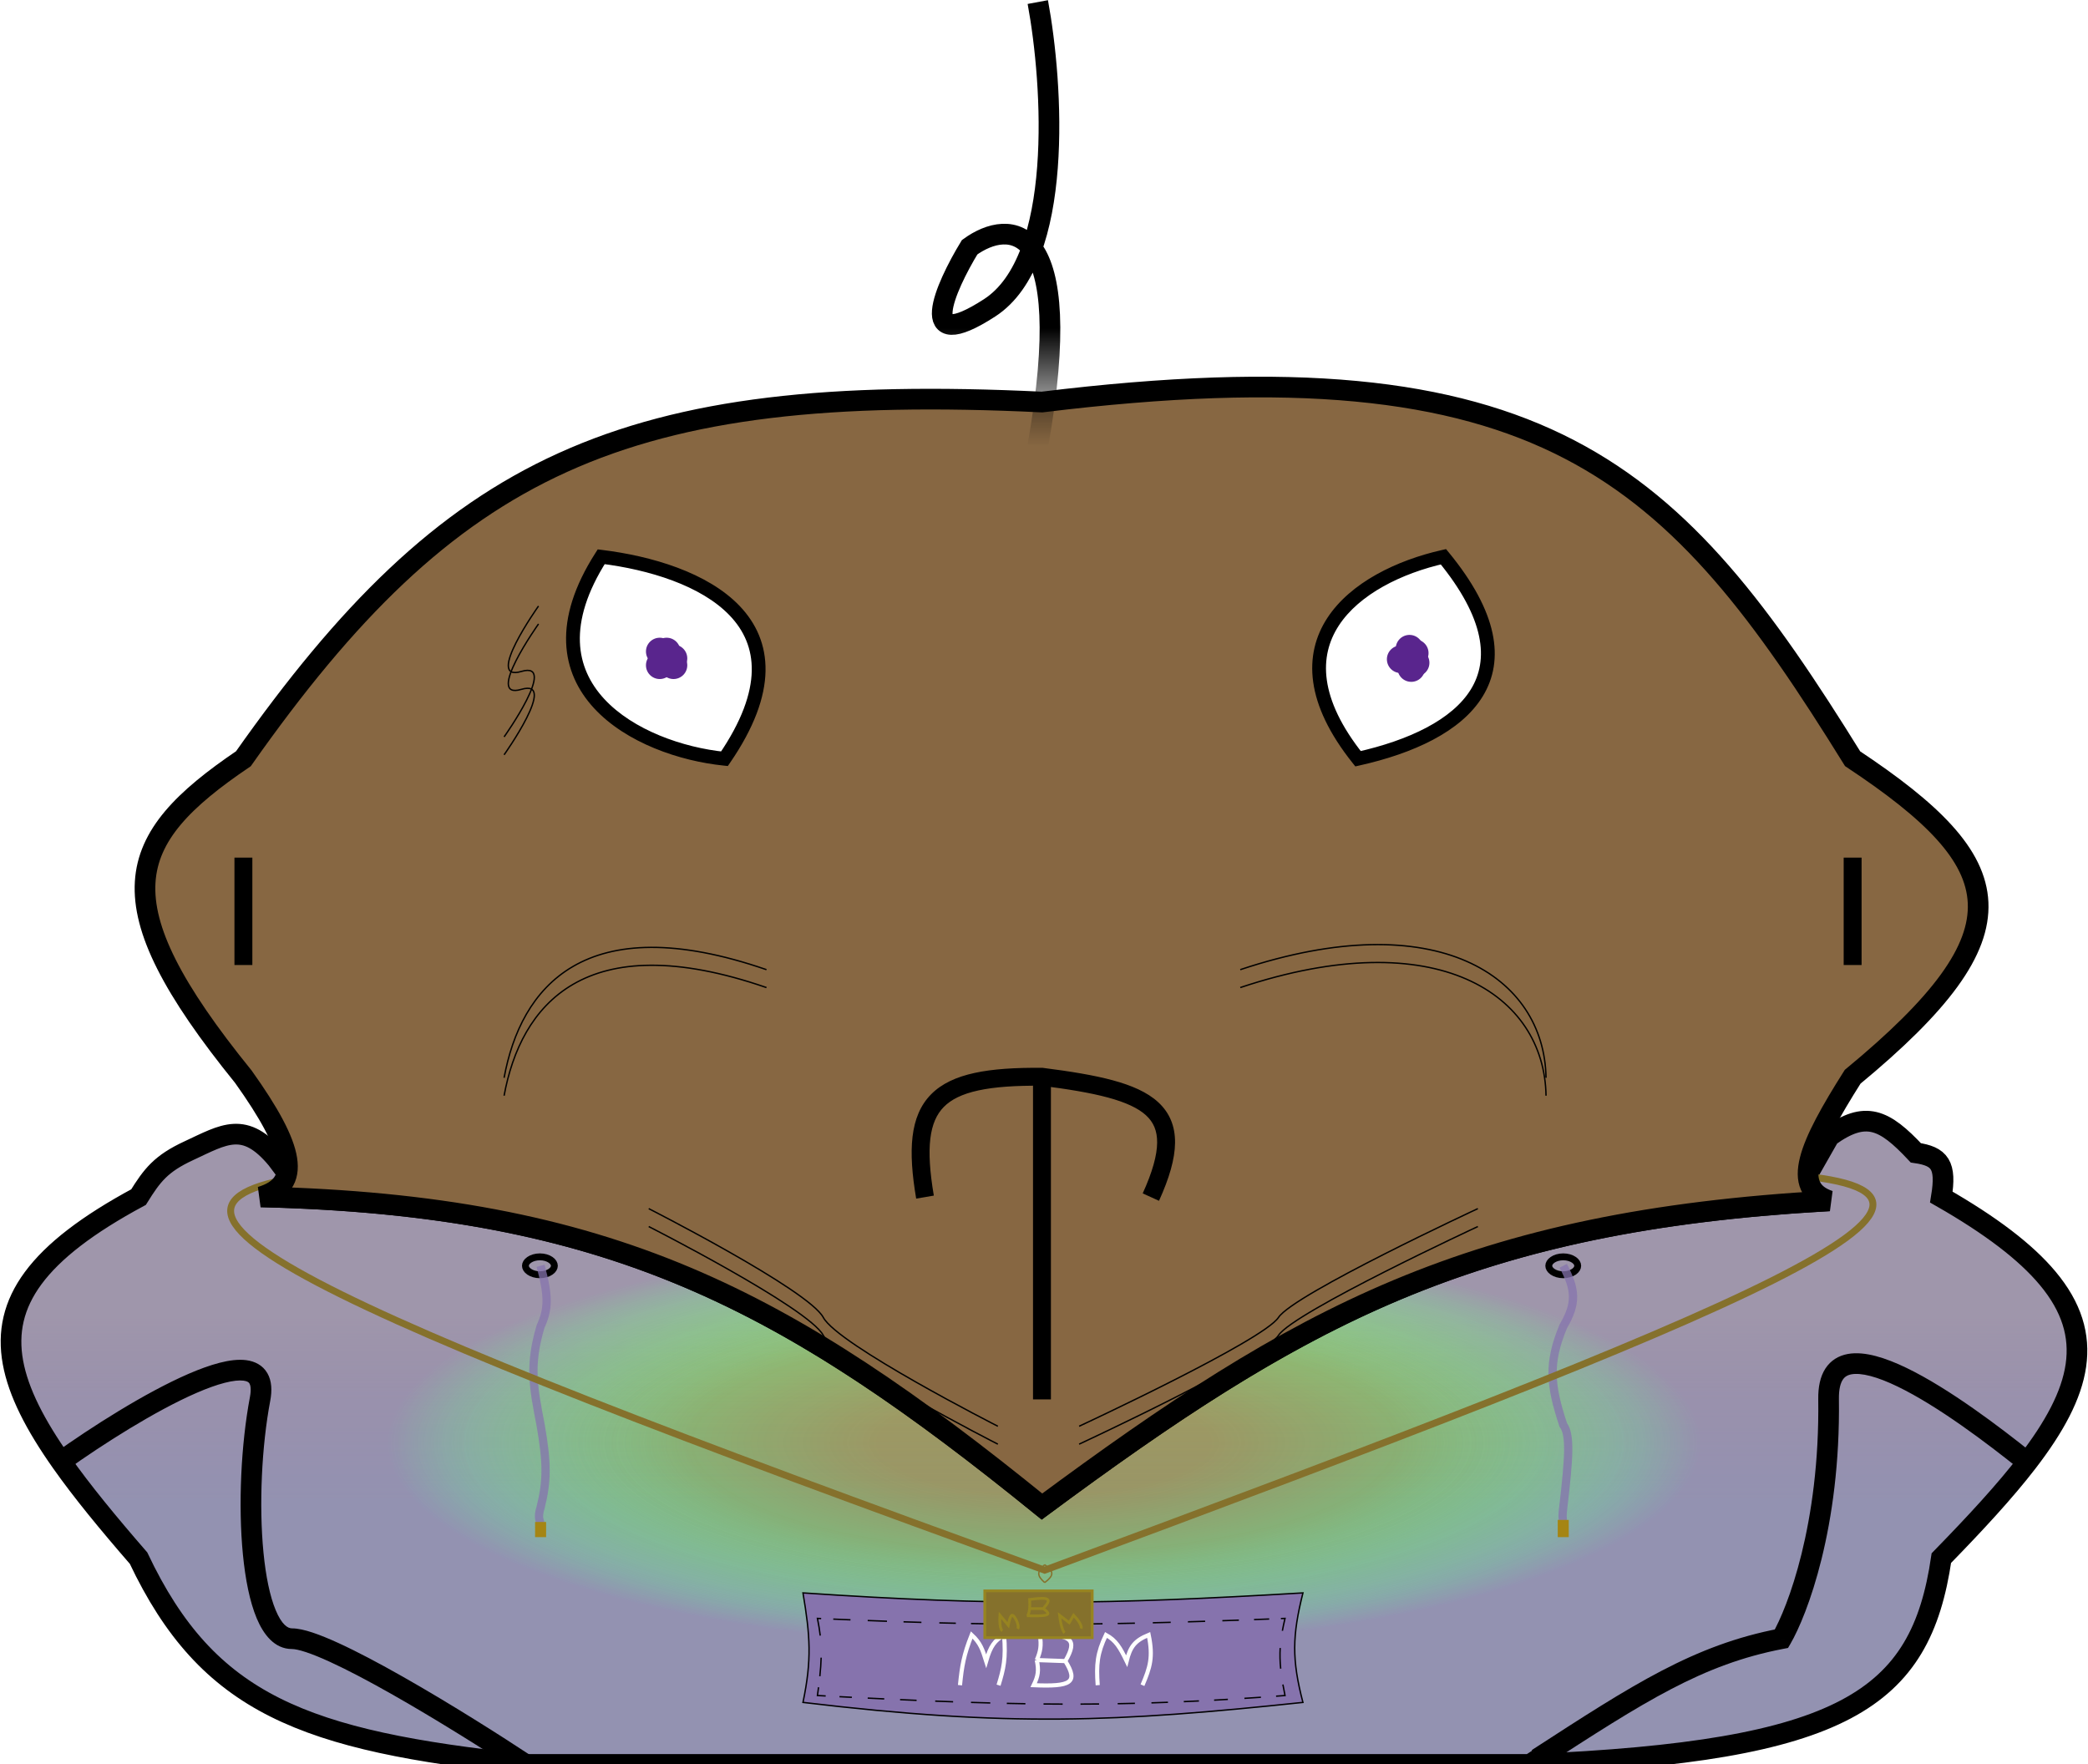 <svg width="1516" height="1281" viewBox="0 0 1516 1281" fill="none" xmlns="http://www.w3.org/2000/svg">
<path d="M1110.84 1281C1339.43 1271.28 1394.45 1233.96 1409.53 1131.23C1434.51 1105.62 1455.73 1082.66 1472.01 1061.5C1511.27 1010.47 1521.74 969.93 1486.67 928C1470.8 909.03 1445.6 889.77 1409.53 869.13C1413.38 845.66 1408.41 839.53 1391 837C1368 812.44 1354.53 806.1 1328.2 825L1300.5 873.63C1058.69 891.38 937.27 959.96 756.523 1093.79C578.224 949.21 453.913 881.28 222.5 870.15L201 841.5C177.575 813.34 162.735 823.55 137 835.5C116.77 844.89 110.449 853.28 100.587 869.13C63.552 889.07 38.622 908.24 24.049 928C-4.51 966.73 6.707 1007.76 44.551 1061.5C59.397 1082.58 78.34 1105.61 100.587 1131.23C150.955 1237.57 220.588 1263.86 381.702 1281H1110.84Z" fill="#4BFFA9"/>
<path d="M1110.84 1281C1339.43 1271.28 1394.45 1233.96 1409.53 1131.23C1434.51 1105.62 1455.73 1082.66 1472.01 1061.5C1511.27 1010.47 1521.74 969.93 1486.67 928C1470.8 909.03 1445.6 889.77 1409.53 869.13C1413.38 845.66 1408.41 839.53 1391 837C1368 812.44 1354.53 806.1 1328.2 825L1300.5 873.63C1058.69 891.38 937.27 959.96 756.523 1093.79C578.224 949.21 453.913 881.28 222.5 870.15L201 841.5C177.575 813.34 162.735 823.55 137 835.5C116.77 844.89 110.449 853.28 100.587 869.13C63.552 889.07 38.622 908.24 24.049 928C-4.51 966.73 6.707 1007.76 44.551 1061.5C59.397 1082.58 78.34 1105.61 100.587 1131.23C150.955 1237.57 220.588 1263.86 381.702 1281H1110.84Z" fill="url(#paint0_radial_303_3)" fill-opacity="0.45"/>
<path d="M1110.84 1281C1339.43 1271.28 1394.45 1233.96 1409.53 1131.23C1434.51 1105.62 1455.73 1082.66 1472.01 1061.5C1511.27 1010.47 1521.74 969.93 1486.67 928C1470.8 909.03 1445.6 889.77 1409.53 869.13C1413.38 845.66 1408.41 839.53 1391 837C1368 812.44 1354.53 806.1 1328.2 825L1300.5 873.63C1058.69 891.38 937.27 959.96 756.523 1093.79C578.224 949.21 453.913 881.28 222.5 870.15L201 841.5C177.575 813.34 162.735 823.55 137 835.5C116.77 844.89 110.449 853.28 100.587 869.13C63.552 889.07 38.622 908.24 24.049 928C-4.51 966.73 6.707 1007.76 44.551 1061.5C59.397 1082.58 78.34 1105.61 100.587 1131.23C150.955 1237.57 220.588 1263.86 381.702 1281H1110.84Z" fill="url(#paint1_linear_303_3)" fill-opacity="0.2"/>
<path d="M1110.84 1281C1339.43 1271.28 1394.45 1233.96 1409.53 1131.23C1434.51 1105.62 1455.73 1082.66 1472.01 1061.5C1511.27 1010.47 1521.74 969.93 1486.67 928C1470.8 909.03 1445.6 889.77 1409.53 869.13C1413.38 845.66 1408.41 839.53 1391 837C1368 812.44 1354.53 806.1 1328.2 825L1300.5 873.63C1058.69 891.38 937.27 959.96 756.523 1093.79C578.224 949.21 453.913 881.28 222.5 870.15L201 841.5C177.575 813.34 162.735 823.55 137 835.5C116.77 844.89 110.449 853.28 100.587 869.13C63.552 889.07 38.622 908.24 24.049 928C-4.51 966.73 6.707 1007.76 44.551 1061.5C59.397 1082.58 78.34 1105.61 100.587 1131.23C150.955 1237.57 220.588 1263.86 381.702 1281H1110.84Z" fill="url(#paint2_radial_303_3)" fill-opacity="0.35"/>
<path d="M1110.84 1281C1339.43 1271.28 1394.45 1233.96 1409.53 1131.23C1434.51 1105.62 1455.73 1082.66 1472.01 1061.5C1511.27 1010.47 1521.74 969.93 1486.67 928C1470.8 909.03 1445.6 889.77 1409.53 869.13C1413.38 845.66 1408.41 839.53 1391 837C1368 812.44 1354.53 806.1 1328.2 825L1300.5 873.63M1110.84 1281H381.702C220.588 1263.86 150.955 1237.57 100.587 1131.23C78.34 1105.61 59.397 1082.58 44.551 1061.5C6.707 1007.76 -4.51 966.73 24.049 928C38.622 908.24 63.552 889.07 100.587 869.13C110.449 853.28 116.77 844.89 137 835.5C162.735 823.55 177.575 813.34 201 841.5L222.5 870.15M1110.84 1281L1114.17 1278.84M1110.84 1281C1111.96 1280.28 1113.07 1279.56 1114.17 1278.84M1328.2 871.85C1318.79 872.38 1309.56 872.97 1300.5 873.63M189.37 868.96C200.657 869.23 211.695 869.63 222.5 870.15M222.5 870.15C453.913 881.28 578.224 949.21 756.523 1093.79C937.27 959.96 1058.69 891.38 1300.5 873.63M1114.17 1278.84L1116.76 1277.17C1115.9 1277.73 1115.04 1278.28 1114.17 1278.84Z" stroke="black" stroke-width="15"/>
<path d="M583 1156.5C588.221 1187.55 589.523 1204.95 583 1236C732.884 1253.94 810.73 1250.32 946 1236C937.86 1204.95 938.23 1187.55 946 1156.5C804.24 1164.88 724.76 1166.09 583 1156.5Z" fill="#8673AD"/>
<path d="M583 1156.5L583.034 1156L582.402 1155.96L582.507 1156.58L583 1156.5ZM583 1236L582.511 1235.9L582.398 1236.43L582.941 1236.5L583 1236ZM946 1236L946.05 1236.5L946.63 1236.44L946.48 1235.87L946 1236ZM946 1156.5L946.49 1156.62L946.65 1155.96L945.97 1156L946 1156.5ZM593.5 1175L593.523 1174.5L592.881 1174.47L593.01 1175.1L593.5 1175ZM933 1175L933.49 1175.12L933.64 1174.47L932.98 1174.5L933 1175ZM933 1231L933.04 1231.5L933.61 1231.46L933.49 1230.9L933 1231ZM593.5 1231L593.005 1230.93L592.93 1231.47L593.474 1231.5L593.5 1231ZM582.507 1156.58C587.722 1187.59 589.017 1204.93 582.511 1235.9L583.489 1236.1C590.03 1204.98 588.72 1187.5 583.493 1156.42L582.507 1156.58ZM582.941 1236.5C732.871 1254.44 810.75 1250.82 946.05 1236.5L945.95 1235.5C810.7 1249.82 732.897 1253.43 583.059 1235.5L582.941 1236.5ZM946.48 1235.87C942.42 1220.37 940.49 1208.31 940.53 1196.25C940.58 1184.2 942.6 1172.13 946.49 1156.62L945.51 1156.38C941.62 1171.92 939.58 1184.08 939.53 1196.25C939.49 1208.42 941.44 1220.58 945.52 1236.13L946.48 1235.87ZM945.97 1156C804.23 1164.38 724.768 1165.59 583.034 1156L582.966 1157C724.752 1166.59 804.25 1165.38 946.03 1157L945.97 1156ZM596.031 1187.44C595.579 1183.46 594.906 1179.36 593.99 1174.9L593.01 1175.1C593.922 1179.53 594.59 1183.61 595.038 1187.56L596.031 1187.44ZM595.748 1217.05C596.259 1212.18 596.586 1207.75 596.701 1203.51L595.701 1203.49C595.587 1207.7 595.263 1212.1 594.754 1216.95L595.748 1217.05ZM593.995 1231.07C594.285 1228.99 594.555 1226.99 594.803 1225.06L593.811 1224.94C593.564 1226.86 593.295 1228.85 593.005 1230.93L593.995 1231.07ZM593.477 1175.5C594.38 1175.54 595.281 1175.58 596.179 1175.62L596.224 1174.62C595.326 1174.58 594.426 1174.54 593.523 1174.5L593.477 1175.5ZM604.978 1176.01C609.201 1176.2 613.366 1176.38 617.479 1176.55L617.521 1175.55C613.408 1175.38 609.244 1175.2 605.022 1175.02L604.978 1176.01ZM629.981 1177.05C634.712 1177.24 639.376 1177.41 643.982 1177.58L644.018 1176.58C639.413 1176.41 634.75 1176.24 630.019 1176.05L629.981 1177.05ZM655.984 1177.99C660.365 1178.13 664.697 1178.27 668.985 1178.39L669.015 1177.39C664.727 1177.27 660.397 1177.13 656.016 1176.99L655.984 1177.99ZM681.987 1178.75C686.019 1178.85 690.018 1178.94 693.989 1179.03L694.011 1178.03C690.041 1177.94 686.043 1177.85 682.013 1177.75L681.987 1178.75ZM704.991 1179.25C708.675 1179.32 712.341 1179.38 715.993 1179.43L716.007 1178.43C712.357 1178.38 708.692 1178.32 705.009 1178.25L704.991 1179.25ZM726.995 1179.57C730.837 1179.61 734.669 1179.64 738.497 1179.66L738.503 1178.66C734.677 1178.64 730.846 1178.61 727.005 1178.57L726.995 1179.57ZM748.999 1179.71C752.33 1179.72 755.663 1179.73 759 1179.72V1178.72C755.663 1178.73 752.332 1178.72 749.001 1178.71L748.999 1179.71ZM769.5 1179.7C773.16 1179.68 776.82 1179.66 780.5 1179.63V1178.63C776.82 1178.66 773.15 1178.68 769.5 1178.7V1179.7ZM790.01 1179.54C793.49 1179.5 796.99 1179.45 800.51 1179.4L800.49 1178.4C796.97 1178.45 793.48 1178.5 789.99 1178.54L790.01 1179.54ZM811.51 1179.22C815.64 1179.15 819.8 1179.07 824.01 1178.98L823.99 1177.98C819.78 1178.07 815.62 1178.15 811.49 1178.22L811.51 1179.22ZM837.01 1178.68C841.3 1178.58 845.63 1178.47 850.01 1178.35L849.99 1177.35C845.6 1177.47 841.27 1177.58 836.99 1177.68L837.01 1178.68ZM862.51 1177.99C866.63 1177.87 870.8 1177.74 875.02 1177.6L874.98 1176.6C870.76 1176.74 866.6 1176.87 862.49 1176.99L862.51 1177.99ZM887.52 1177.19C891.47 1177.05 895.47 1176.91 899.52 1176.77L899.48 1175.77C895.43 1175.91 891.43 1176.05 887.48 1176.19L887.52 1177.19ZM910.52 1176.36C914.14 1176.23 917.81 1176.09 921.52 1175.95L921.48 1174.95C917.77 1175.09 914.1 1175.23 910.48 1175.37L910.52 1176.36ZM930.02 1175.62C931.02 1175.58 932.02 1175.54 933.02 1175.5L932.98 1174.5C931.98 1174.54 930.98 1174.58 929.98 1174.62L930.02 1175.62ZM932.51 1174.88C931.75 1178.06 931.11 1181.04 930.58 1183.91L931.56 1184.09C932.09 1181.24 932.73 1178.28 933.49 1175.12L932.51 1174.88ZM928.99 1196.47C928.71 1201.3 928.81 1206.17 929.34 1211.55L930.34 1211.45C929.81 1206.12 929.71 1201.3 929.99 1196.53L928.99 1196.47ZM930.96 1223.09C931.41 1225.61 931.92 1228.28 932.51 1231.1L933.49 1230.9C932.9 1228.08 932.39 1225.43 931.95 1222.91L930.96 1223.09ZM932.96 1230.5C930.78 1230.66 928.62 1230.82 926.46 1230.98L926.54 1231.98C928.69 1231.82 930.86 1231.66 933.04 1231.5L932.96 1230.5ZM915.47 1231.76C911.42 1232.03 907.42 1232.3 903.47 1232.55L903.53 1233.55C907.49 1233.3 911.49 1233.03 915.53 1232.75L915.47 1231.76ZM891.47 1233.29C888.11 1233.49 884.78 1233.68 881.47 1233.86L881.53 1234.86C884.83 1234.68 888.17 1234.49 891.53 1234.29L891.47 1233.29ZM870.48 1234.43C866.78 1234.61 863.12 1234.78 859.48 1234.94L859.52 1235.94C863.16 1235.78 866.83 1235.61 870.52 1235.43L870.48 1234.43ZM847.98 1235.41C843.96 1235.57 839.96 1235.7 835.98 1235.83L836.02 1236.83C840 1236.7 843.99 1236.56 848.02 1236.41L847.98 1235.41ZM823.99 1236.17C819.81 1236.28 815.65 1236.37 811.49 1236.44L811.51 1237.44C815.67 1237.36 819.83 1237.27 824.01 1237.17L823.99 1236.17ZM797.99 1236.64C793.5 1236.68 789 1236.72 784.5 1236.73V1237.73C789.01 1237.72 793.51 1237.68 798.01 1237.64L797.99 1236.64ZM771.54 1236.73C766.93 1236.72 762.31 1236.68 757.657 1236.64L757.647 1237.64C762.3 1237.68 766.93 1237.72 771.53 1237.73L771.54 1236.73ZM744.508 1236.46C740.045 1236.39 735.549 1236.3 731.011 1236.2L730.989 1237.2C735.529 1237.3 740.027 1237.39 744.492 1237.46L744.508 1236.46ZM719.013 1235.9C714.399 1235.78 709.736 1235.64 705.016 1235.49L704.984 1236.49C709.706 1236.64 714.37 1236.78 718.987 1236.9L719.013 1235.9ZM692.018 1235.05C687.738 1234.9 683.407 1234.73 679.02 1234.56L678.98 1235.56C683.368 1235.73 687.7 1235.9 691.982 1236.05L692.018 1235.05ZM665.521 1234.01C661.571 1233.84 657.572 1233.66 653.523 1233.48L653.477 1234.48C657.528 1234.66 661.527 1234.84 665.479 1235.01L665.521 1234.01ZM642.024 1232.95C638.075 1232.76 634.076 1232.57 630.024 1232.37L629.976 1233.37C634.028 1233.57 638.027 1233.76 641.976 1233.95L642.024 1232.95ZM618.525 1231.8C615.555 1231.65 612.555 1231.49 609.526 1231.34L609.474 1232.34C612.504 1232.49 615.504 1232.65 618.475 1232.8L618.525 1231.8ZM599.526 1230.82C597.539 1230.71 595.539 1230.61 593.526 1230.5L593.474 1231.5C595.487 1231.61 597.487 1231.71 599.474 1231.82L599.526 1230.82Z" fill="black"/>
<path d="M402.5 919C402.5 920.43 401.664 922 399.769 923.31C397.885 924.61 395.146 925.5 392 925.5C388.854 925.5 386.115 924.61 384.231 923.31C382.336 922 381.5 920.43 381.5 919C381.5 917.57 382.336 916 384.231 914.69C386.115 913.39 388.854 912.5 392 912.5C395.146 912.5 397.885 913.39 399.769 914.69C401.664 916 402.5 917.57 402.5 919Z" stroke="black" stroke-width="5"/>
<path d="M1145.5 919C1145.5 920.43 1144.66 922 1142.77 923.31C1140.88 924.61 1138.15 925.5 1135 925.5C1131.85 925.5 1129.12 924.61 1127.23 923.31C1125.34 922 1124.5 920.43 1124.5 919C1124.5 917.57 1125.34 916 1127.23 914.69C1129.12 913.39 1131.85 912.5 1135 912.5C1138.15 912.5 1140.88 913.39 1142.77 914.69C1144.66 916 1145.5 917.57 1145.5 919Z" stroke="black" stroke-width="5"/>
<path d="M392.5 919C398.538 941.43 398.14 950.71 392.5 963C384.19 990.92 387.067 1006.58 392.5 1034.5C397.287 1061.96 397.34 1075.13 392.5 1094.5C390.976 1099.58 390.931 1102.11 392.5 1106M1135 919C1143.89 936.18 1145.07 945.82 1135 963C1124.06 989.47 1125.31 1005.3 1135 1034.5C1140.34 1041.65 1139.24 1058.14 1135 1094.5C1134.35 1099.57 1134.37 1102.07 1135 1106" stroke="#8673AD" stroke-opacity="0.75" stroke-width="6"/>
<path d="M392.5 1105V1116M1135 1103.5V1116" stroke="#A58513" stroke-width="8"/>
<g filter="url(#filter0_iii_303_3)">
<path d="M689 1229.5C690.404 1215.53 691.702 1207.62 697.5 1193C703.796 1198.81 705.332 1203.53 708 1212C711.206 1200.9 714.236 1197.1 721 1193C722.413 1210.18 720.724 1217.37 717 1229.5M744.75 1211.25C747.474 1204.82 748.183 1200.91 747 1193C768.89 1193.2 774.94 1195.68 765.5 1212M744.75 1211.25C746.345 1218.8 745.765 1222.78 742.5 1229.5C769.53 1230.68 775.21 1227.64 765.5 1212M744.75 1211.25L765.5 1212M789 1229.5C787.88 1214.4 788.68 1206.28 795 1193C802.25 1196.98 805.17 1202.04 810 1212C812.6 1201.62 815.78 1197.2 826 1193C829.36 1209.22 826.96 1216.67 821.5 1229.5" stroke="white" stroke-width="3"/>
</g>
<path d="M188.818 1015.74L181.448 1014.35L188.818 1015.74ZM1327.65 1015.74L1335.15 1015.63L1327.65 1015.74ZM1293.45 1189.74L1294.86 1197.1L1298.21 1196.46L1299.93 1193.51L1293.45 1189.74ZM48.36 1067.34C74.462 1048.69 112.688 1024.28 142.867 1011.21C150.376 1007.95 157.224 1005.48 163.148 1003.96C169.173 1002.41 173.732 1001.99 176.868 1002.4C179.806 1002.78 180.712 1003.74 181.149 1004.5C181.8 1005.63 182.566 1008.42 181.448 1014.35L196.188 1017.13C197.6 1009.65 197.378 1002.64 194.158 997.03C190.723 991.05 184.876 988.32 178.812 987.52C172.946 986.76 166.255 987.67 159.418 989.43C152.479 991.21 144.85 994 136.905 997.44C105.268 1011.15 66.026 1036.28 39.64 1055.13L48.36 1067.34ZM181.448 1014.35C174.995 1048.54 172.868 1092.75 176.364 1128.59C178.106 1146.45 181.292 1162.78 186.348 1174.86C191.147 1186.34 199.106 1197.24 211.949 1197.24V1182.24C209.041 1182.24 204.653 1179.76 200.186 1169.08C195.975 1159.01 192.977 1144.4 191.293 1127.13C187.937 1092.72 189.995 1049.94 196.188 1017.13L181.448 1014.35ZM211.949 1197.24C213.865 1197.24 217.228 1197.87 222.212 1199.52C227.042 1201.12 232.849 1203.49 239.441 1206.51C252.616 1212.54 268.462 1220.95 285.086 1230.38C318.31 1249.24 354.161 1271.89 377.016 1286.99L385.286 1274.48C362.241 1259.25 326.09 1236.4 292.488 1217.34C275.698 1207.81 259.426 1199.16 245.685 1192.87C238.819 1189.73 232.469 1187.12 226.931 1185.28C221.547 1183.5 216.332 1182.24 211.949 1182.24V1197.24ZM1476.15 1055.39C1451.97 1035.98 1415.21 1008.12 1384.34 993.19C1376.58 989.44 1368.99 986.4 1361.92 984.54C1354.92 982.7 1347.93 981.88 1341.6 983.03C1335 984.24 1329.19 987.61 1325.28 993.69C1321.55 999.5 1320.03 1007.04 1320.15 1015.84L1335.15 1015.63C1335.05 1008.45 1336.35 1004.21 1337.9 1001.8C1339.28 999.65 1341.23 998.35 1344.29 997.79C1347.62 997.18 1352.2 997.5 1358.1 999.05C1363.93 1000.58 1370.57 1003.2 1377.81 1006.7C1406.97 1020.8 1442.55 1047.65 1466.76 1067.09L1476.15 1055.39ZM1320.15 1015.84C1321.39 1106.81 1297.61 1167.68 1286.97 1185.96L1299.93 1193.51C1312.09 1172.61 1336.43 1109.01 1335.15 1015.63L1320.15 1015.84ZM1292.04 1182.37C1229.75 1194.27 1185.47 1223.08 1112.13 1270.61L1120.28 1283.2C1194.14 1235.34 1235.95 1208.36 1294.86 1197.1L1292.04 1182.37Z" fill="black"/>
<path d="M758.5 1136C765.57 1141.08 765.18 1143.92 758.5 1149" stroke="#85712C"/>
<path d="M1291.5 852.5C1481.31 863.62 1267 951.38 758.5 1140C224.626 947.12 59.525 871.84 234.5 852.5" stroke="#85712C" stroke-width="5"/>
<g filter="url(#filter1_i_303_3)">
<path fill-rule="evenodd" clip-rule="evenodd" d="M719 1149H797V1183H719V1149ZM751.56 1161.91C751.723 1160.22 751.755 1158.05 751.56 1155.27C766 1153.22 768.02 1154.73 761.43 1161.91C769.26 1167.21 762.88 1167.35 749.644 1167.1C750.254 1166.89 751.21 1165.53 751.56 1161.91Z" fill="#85712C"/>
<path d="M751.56 1155.27C751.755 1158.05 751.723 1160.22 751.56 1161.91H761.43C768.02 1154.73 766 1153.22 751.56 1155.27Z" fill="#85712C"/>
<path d="M751.56 1161.91C751.21 1165.53 750.254 1166.89 749.644 1167.1C762.88 1167.35 769.26 1167.21 761.43 1161.91H751.56Z" fill="#85712C"/>
<path d="M730 1166.71L730.768 1166.07L729.172 1164.16L729.002 1166.64L730 1166.71ZM736.037 1173.96L735.269 1174.6L736.655 1176.26L737.022 1174.13L736.037 1173.96ZM751.56 1155.27L751.419 1154.28L750.498 1154.41L750.563 1155.34L751.56 1155.27ZM749.644 1167.1L749.33 1166.15L749.625 1168.1L749.644 1167.1ZM773.31 1166.71L773.92 1165.92L772.05 1164.48L772.32 1166.83L773.31 1166.71ZM780.31 1172.11L779.7 1172.9L780.6 1173.59L781.17 1172.61L780.31 1172.11ZM783.47 1166.71L784.17 1166L783.26 1165.09L782.61 1166.21L783.47 1166.71ZM719 1149V1148H718V1149H719ZM797 1149H798V1148H797V1149ZM797 1183V1184H798V1183H797ZM719 1183H718V1184H719V1183ZM729.002 1166.64C728.73 1170.64 728.96 1173.45 729.386 1175.35C729.599 1176.3 729.864 1177.05 730.154 1177.61C730.429 1178.15 730.775 1178.61 731.2 1178.87L732.25 1177.17C732.276 1177.19 732.139 1177.1 731.932 1176.7C731.74 1176.32 731.523 1175.74 731.338 1174.91C730.966 1173.25 730.734 1170.65 730.998 1166.78L729.002 1166.64ZM729.232 1167.35L735.269 1174.6L736.805 1173.32L730.768 1166.07L729.232 1167.35ZM737.022 1174.13C737.225 1172.95 737.607 1171.19 738.09 1169.75C738.333 1169.02 738.585 1168.42 738.825 1168.02C738.946 1167.83 739.038 1167.72 739.087 1167.68C739.137 1167.64 739.073 1167.71 738.912 1167.71V1165.71C738.425 1165.71 738.04 1165.94 737.774 1166.17C737.51 1166.4 737.294 1166.69 737.116 1166.99C736.761 1167.57 736.453 1168.33 736.193 1169.11C735.667 1170.69 735.264 1172.55 735.051 1173.79L737.022 1174.13ZM738.912 1167.71C738.774 1167.71 738.79 1167.66 738.992 1167.81C739.166 1167.95 739.389 1168.18 739.644 1168.5C740.151 1169.15 740.699 1170.06 741.165 1171.08C741.632 1172.09 741.994 1173.15 742.158 1174.09C742.329 1175.07 742.251 1175.72 742.062 1176.06L743.81 1177.03C744.34 1176.08 744.322 1174.85 744.128 1173.74C743.926 1172.59 743.498 1171.36 742.982 1170.24C742.466 1169.12 741.841 1168.06 741.216 1167.27C740.905 1166.87 740.572 1166.51 740.23 1166.24C739.917 1166 739.456 1165.71 738.912 1165.71V1167.71ZM750.563 1155.34C750.754 1158.08 750.721 1160.19 750.565 1161.81L752.556 1162C752.725 1160.25 752.755 1158.02 752.558 1155.2L750.563 1155.34ZM750.565 1161.81C750.396 1163.56 750.087 1164.69 749.784 1165.38C749.454 1166.14 749.215 1166.18 749.33 1166.15L749.958 1168.05C750.683 1167.81 751.227 1167.07 751.615 1166.19C752.031 1165.24 752.374 1163.88 752.556 1162L750.565 1161.81ZM751.701 1156.26C755.301 1155.75 758.08 1155.46 760.14 1155.43C761.16 1155.41 761.98 1155.46 762.61 1155.56C763.25 1155.67 763.62 1155.82 763.82 1155.95C763.98 1156.06 764.01 1156.15 764.02 1156.24C764.04 1156.38 764.01 1156.66 763.79 1157.14C763.35 1158.1 762.34 1159.44 760.69 1161.23L762.17 1162.59C763.82 1160.79 765.03 1159.25 765.61 1157.97C765.9 1157.33 766.09 1156.65 766.01 1155.99C765.92 1155.27 765.53 1154.7 764.95 1154.3C764.4 1153.93 763.7 1153.71 762.93 1153.59C762.14 1153.46 761.2 1153.41 760.11 1153.43C757.924 1153.47 755.04 1153.76 751.419 1154.28L751.701 1156.26ZM760.87 1162.74C761.83 1163.38 762.54 1163.93 763.03 1164.4C763.55 1164.88 763.76 1165.19 763.82 1165.36C763.85 1165.43 763.83 1165.43 763.84 1165.38C763.84 1165.36 763.85 1165.34 763.86 1165.32C763.87 1165.3 763.87 1165.29 763.87 1165.3C763.84 1165.33 763.67 1165.48 763.16 1165.63C762.16 1165.92 760.48 1166.08 758.14 1166.14C755.833 1166.2 752.974 1166.16 749.663 1166.1L749.625 1168.1C752.931 1168.16 755.833 1168.2 758.2 1168.14C760.53 1168.08 762.44 1167.92 763.72 1167.54C764.34 1167.36 764.97 1167.08 765.39 1166.6C765.62 1166.33 765.77 1166.01 765.82 1165.64C765.87 1165.28 765.81 1164.93 765.68 1164.63C765.45 1164.04 764.98 1163.48 764.4 1162.93C763.79 1162.37 762.99 1161.76 761.99 1161.08L760.87 1162.74ZM751.56 1162.91H761.43V1160.91H751.56V1162.91ZM772.32 1166.83C772.82 1171.25 773.55 1174.37 774.26 1176.48C774.62 1177.53 774.98 1178.35 775.31 1178.96C775.63 1179.54 775.98 1180.01 776.34 1180.29L777.56 1178.71C777.56 1178.71 777.55 1178.7 777.52 1178.66C777.49 1178.63 777.45 1178.59 777.4 1178.53C777.31 1178.4 777.2 1178.23 777.06 1177.99C776.8 1177.51 776.48 1176.81 776.15 1175.84C775.5 1173.89 774.8 1170.93 774.31 1166.6L772.32 1166.83ZM772.7 1167.5L779.7 1172.9L780.92 1171.32L773.92 1165.92L772.7 1167.5ZM781.17 1172.61L784.33 1167.22L782.61 1166.21L779.44 1171.6L781.17 1172.61ZM782.76 1167.42C783.83 1168.49 785.38 1170.23 786.54 1171.99C787.12 1172.88 787.57 1173.73 787.83 1174.47C788.1 1175.24 788.1 1175.75 787.99 1176.05L789.87 1176.74C790.22 1175.8 790.05 1174.75 789.72 1173.81C789.39 1172.85 788.83 1171.85 788.21 1170.9C786.95 1168.99 785.31 1167.13 784.17 1166L782.76 1167.42ZM719 1150H797V1148H719V1150ZM796 1149V1183H798V1149H796ZM797 1182H719V1184H797V1182ZM720 1183V1149H718V1183H720Z" fill="#978420"/>
</g>
<path d="M758.5 1136C752.807 1141.08 752.735 1143.92 758.5 1149" stroke="#85712C"/>
<path d="M1345.11 550.87C1460.22 627.2 1472.91 676.23 1345.11 781.77C1313.28 832.1 1299.99 862.5 1328.2 871.85C1067.7 886.33 944.05 954.94 756.523 1093.79C569.899 942.46 442.422 875.11 189.37 868.96C219.305 860.04 214.067 834.14 176.723 781.77C73.313 654.17 89.943 609.63 176.723 550.87C327.098 337.27 451.756 277.177 756.523 291.89C1122.19 247.078 1215.56 341.93 1345.11 550.87Z" fill="#876742" stroke="black" stroke-width="15"/>
<g filter="url(#filter2_if_303_3)">
<path d="M368 789.5C380.011 724.15 426.162 665.34 558.5 711M902.5 711C1045.51 663.35 1123.36 716.16 1124.5 789.5M785.5 1042.5C785.5 1042.5 919 980.5 930.25 963.5C941.5 946.5 1075 884.5 1075 884.5M726.5 1042.5C726.5 1042.5 610.5 983.5 599.75 963.5C589 943.5 473 884.5 473 884.5M393 447C393 447 353.5 502.5 380.5 494.5C407.5 486.5 368 542 368 542" stroke="black"/>
</g>
<g filter="url(#filter3_if_303_3)">
<path d="M368 776.5C380.011 711.15 426.162 652.34 558.5 698M902.5 698C1045.51 650.35 1123.36 703.16 1124.5 776.5M785.5 1029.5C785.5 1029.5 919 967.5 930.25 950.5C941.5 933.5 1075 871.5 1075 871.5M726.5 1029.5C726.5 1029.5 610.5 970.5 599.75 950.5C589 930.5 473 871.5 473 871.5M393 434C393 434 353.5 489.5 380.5 481.5C407.5 473.5 368 529 368 529" stroke="black"/>
</g>
<path d="M1048 404.22C1118.17 489.55 1063.03 533.65 986 550.87C918.98 466.86 983.97 418.68 1048 404.22Z" fill="white"/>
<path d="M436.5 404.22C375.714 499.25 463.415 544.5 526 550.87C594.271 451.38 507.603 412.96 436.5 404.22Z" fill="white"/>
<path d="M436.5 404.22L437.11 399.26L433.985 398.87L432.288 401.53L436.5 404.22ZM526 550.87L525.493 555.84L528.444 556.15L530.123 553.7L526 550.87ZM1048 404.22L1051.86 401.04L1049.9 398.66L1046.9 399.34L1048 404.22ZM986 550.87L982.09 553.99L984.04 556.43L987.09 555.75L986 550.87ZM432.288 401.53C416.714 425.88 410.343 447.52 411.043 466.51C411.745 485.58 419.551 501.45 431.313 514.18C454.607 539.41 493.551 552.59 525.493 555.84L526.507 545.9C495.865 542.78 459.665 530.15 438.659 507.4C428.271 496.15 421.638 482.49 421.036 466.15C420.432 449.73 425.894 430.08 440.712 406.91L432.288 401.53ZM435.89 409.18C471.164 413.52 509.118 425.13 529.894 446.96C540.102 457.68 546.152 470.85 545.817 487.11C545.48 503.53 538.617 523.65 521.877 548.04L530.123 553.7C547.518 528.35 555.424 506.35 555.815 487.32C556.21 468.12 548.95 452.48 537.137 440.07C513.871 415.62 472.939 403.66 437.11 399.26L435.89 409.18ZM1044.14 407.4C1078.67 449.39 1080.92 479.33 1067.94 500.47C1054.43 522.47 1023.19 537.43 984.91 545.99L987.09 555.75C1025.84 547.09 1060.69 531.39 1076.46 505.7C1092.76 479.16 1087.5 444.38 1051.86 401.04L1044.14 407.4ZM1046.9 399.34C1014.38 406.69 980.59 422.77 963.67 448.73C955.1 461.87 950.95 477.43 953.46 495.24C955.95 512.95 964.97 532.53 982.09 553.99L989.91 547.75C973.52 527.21 965.53 509.26 963.36 493.85C961.2 478.55 964.73 465.41 972.04 454.19C986.87 431.44 1017.59 416.21 1049.1 409.1L1046.9 399.34Z" fill="black"/>
<path d="M479 483C484.523 483 489 478.523 489 473C489 467.477 484.523 463 479 463C473.477 463 469 467.477 469 473C469 478.523 473.477 483 479 483Z" fill="#59258D"/>
<path d="M489 488C494.523 488 499 483.523 499 478C499 472.477 494.523 468 489 468C483.477 468 479 472.477 479 478C479 483.523 483.477 488 489 488Z" fill="#59258D"/>
<path d="M484 483C489.523 483 494 478.523 494 473C494 467.477 489.523 463 484 463C478.477 463 474 467.477 474 473C474 478.523 478.477 483 484 483Z" fill="#59258D"/>
<path d="M489 493C494.523 493 499 488.523 499 483C499 477.477 494.523 473 489 473C483.477 473 479 477.477 479 483C479 488.523 483.477 493 489 493Z" fill="#59258D"/>
<path d="M479 493C484.523 493 489 488.523 489 483C489 477.477 484.523 473 479 473C473.477 473 469 477.477 469 483C469 488.523 473.477 493 479 493Z" fill="#59258D"/>
<path d="M484 488C489.523 488 494 483.523 494 478C494 472.477 489.523 468 484 468C478.477 468 474 472.477 474 478C474 483.523 478.477 488 484 488Z" fill="#59258D"/>
<path d="M1016.96 478.643C1021.2 482.178 1027.51 481.604 1031.04 477.361C1034.58 473.117 1034 466.812 1029.76 463.277C1025.52 459.742 1019.21 460.316 1015.68 464.559C1012.14 468.802 1012.72 475.108 1016.96 478.643Z" fill="#59258D"/>
<path d="M1021.44 488.883C1025.68 492.418 1031.99 491.844 1035.52 487.601C1039.06 483.358 1038.48 477.052 1034.24 473.517C1030 469.982 1023.69 470.556 1020.16 474.799C1016.62 479.043 1017.2 485.348 1021.44 488.883Z" fill="#59258D"/>
<path d="M1020.8 481.843C1025.04 485.378 1031.35 484.804 1034.88 480.561C1038.42 476.317 1037.84 470.012 1033.6 466.477C1029.36 462.942 1023.05 463.516 1019.52 467.759C1015.98 472.003 1016.56 478.308 1020.8 481.843Z" fill="#59258D"/>
<path d="M1018.24 492.723C1022.48 496.258 1028.79 495.684 1032.32 491.441C1035.86 487.197 1035.28 480.892 1031.04 477.357C1026.8 473.822 1020.49 474.396 1016.96 478.639C1013.42 482.882 1014 489.188 1018.24 492.723Z" fill="#59258D"/>
<path d="M1010.56 486.323C1014.8 489.858 1021.11 489.284 1024.64 485.041C1028.18 480.797 1027.6 474.492 1023.36 470.957C1019.12 467.422 1012.81 467.996 1009.28 472.239C1005.74 476.483 1006.32 482.788 1010.56 486.323Z" fill="#59258D"/>
<path d="M1017.6 485.683C1021.84 489.218 1028.15 488.644 1031.68 484.401C1035.22 480.157 1034.64 473.852 1030.4 470.317C1026.16 466.782 1019.85 467.356 1016.32 471.599C1012.78 475.842 1013.36 482.148 1017.6 485.683Z" fill="#59258D"/>
<path d="M756.523 781.77L757.345 775.32L756.965 775.27H756.581L756.523 781.77ZM170.223 622.64V700.64H183.223V622.64H170.223ZM1338.61 622.64V700.64H1351.61V622.64H1338.61ZM755.701 788.21C775.3 790.71 791.53 793.35 804.46 796.85C817.48 800.37 826.46 804.59 832.12 809.8C837.46 814.73 840.23 820.88 840.15 829.62C840.06 838.71 836.85 850.64 829.67 866.44L841.5 871.82C848.97 855.38 853.03 841.51 853.15 829.74C853.27 817.61 849.18 807.84 840.92 800.24C832.98 792.92 821.61 788.02 807.85 784.3C794.02 780.56 777.05 777.83 757.345 775.32L755.701 788.21ZM756.581 775.27C737.078 775.09 720.815 776.11 707.613 778.98C694.389 781.85 683.746 786.69 676.025 794.51C660.469 810.28 659.289 835.45 665.193 870.22L678.01 868.04C672.089 833.18 674.735 814.33 685.279 803.64C690.608 798.24 698.583 794.24 710.373 791.68C722.186 789.12 737.333 788.09 756.464 788.27L756.581 775.27ZM750.023 781.77V1016H763.02V781.77H750.023Z" fill="black"/>
<g filter="url(#filter4_ii_303_3)">
<path d="M753.5 324C782.7 158.4 732.667 158.667 704 179.5C686.167 208.833 664.1 258.7 718.5 223.5C772.9 188.3 764.5 60.833 753.5 1.5" stroke="url(#paint3_linear_303_3)" stroke-width="15"/>
</g>
<defs>
<filter id="filter0_iii_303_3" x="684.508" y="1186.42" width="148.537" height="48.813" filterUnits="userSpaceOnUse" color-interpolation-filters="sRGB">
<feFlood flood-opacity="0" result="BackgroundImageFix"/>
<feBlend mode="normal" in="SourceGraphic" in2="BackgroundImageFix" result="shape"/>
<feColorMatrix in="SourceAlpha" type="matrix" values="0 0 0 0 0 0 0 0 0 0 0 0 0 0 0 0 0 0 127 0" result="hardAlpha"/>
<feOffset dx="-3" dy="4"/>
<feGaussianBlur stdDeviation="2"/>
<feComposite in2="hardAlpha" operator="arithmetic" k2="-1" k3="1"/>
<feColorMatrix type="matrix" values="0 0 0 0 0 0 0 0 0 0 0 0 0 0 0 0 0 0 0.25 0"/>
<feBlend mode="normal" in2="shape" result="effect1_innerShadow_303_3"/>
<feColorMatrix in="SourceAlpha" type="matrix" values="0 0 0 0 0 0 0 0 0 0 0 0 0 0 0 0 0 0 127 0" result="hardAlpha"/>
<feOffset dx="4" dy="-7"/>
<feGaussianBlur stdDeviation="2"/>
<feComposite in2="hardAlpha" operator="arithmetic" k2="-1" k3="1"/>
<feColorMatrix type="matrix" values="0 0 0 0 0 0 0 0 0 0 0 0 0 0 0 0 0 0 0.25 0"/>
<feBlend mode="normal" in2="effect1_innerShadow_303_3" result="effect2_innerShadow_303_3"/>
<feColorMatrix in="SourceAlpha" type="matrix" values="0 0 0 0 0 0 0 0 0 0 0 0 0 0 0 0 0 0 127 0" result="hardAlpha"/>
<feOffset dx="7" dy="-3"/>
<feGaussianBlur stdDeviation="2"/>
<feComposite in2="hardAlpha" operator="arithmetic" k2="-1" k3="1"/>
<feColorMatrix type="matrix" values="0 0 0 0 0 0 0 0 0 0 0 0 0 0 0 0 0 0 0.25 0"/>
<feBlend mode="normal" in2="effect2_innerShadow_303_3" result="effect3_innerShadow_303_3"/>
</filter>
<filter id="filter1_i_303_3" x="714" y="1148" width="84" height="40" filterUnits="userSpaceOnUse" color-interpolation-filters="sRGB">
<feFlood flood-opacity="0" result="BackgroundImageFix"/>
<feBlend mode="normal" in="SourceGraphic" in2="BackgroundImageFix" result="shape"/>
<feColorMatrix in="SourceAlpha" type="matrix" values="0 0 0 0 0 0 0 0 0 0 0 0 0 0 0 0 0 0 127 0" result="hardAlpha"/>
<feOffset dx="-4" dy="6"/>
<feGaussianBlur stdDeviation="2"/>
<feComposite in2="hardAlpha" operator="arithmetic" k2="-1" k3="1"/>
<feColorMatrix type="matrix" values="0 0 0 0 0 0 0 0 0 0 0 0 0 0 0 0 0 0 0.5 0"/>
<feBlend mode="normal" in2="shape" result="effect1_innerShadow_303_3"/>
</filter>
<filter id="filter2_if_303_3" x="363.508" y="442.711" width="765.492" height="604.242" filterUnits="userSpaceOnUse" color-interpolation-filters="sRGB">
<feFlood flood-opacity="0" result="BackgroundImageFix"/>
<feBlend mode="normal" in="SourceGraphic" in2="BackgroundImageFix" result="shape"/>
<feColorMatrix in="SourceAlpha" type="matrix" values="0 0 0 0 0 0 0 0 0 0 0 0 0 0 0 0 0 0 127 0" result="hardAlpha"/>
<feOffset dx="-2" dy="6"/>
<feGaussianBlur stdDeviation="2"/>
<feComposite in2="hardAlpha" operator="arithmetic" k2="-1" k3="1"/>
<feColorMatrix type="matrix" values="0 0 0 0 0 0 0 0 0 0 0 0 0 0 0 0 0 0 0.25 0"/>
<feBlend mode="normal" in2="shape" result="effect1_innerShadow_303_3"/>
<feGaussianBlur stdDeviation="2" result="effect2_foregroundBlur_303_3"/>
</filter>
<filter id="filter3_if_303_3" x="363.508" y="429.711" width="765.492" height="604.242" filterUnits="userSpaceOnUse" color-interpolation-filters="sRGB">
<feFlood flood-opacity="0" result="BackgroundImageFix"/>
<feBlend mode="normal" in="SourceGraphic" in2="BackgroundImageFix" result="shape"/>
<feColorMatrix in="SourceAlpha" type="matrix" values="0 0 0 0 0 0 0 0 0 0 0 0 0 0 0 0 0 0 127 0" result="hardAlpha"/>
<feOffset dx="-2" dy="6"/>
<feGaussianBlur stdDeviation="2"/>
<feComposite in2="hardAlpha" operator="arithmetic" k2="-1" k3="1"/>
<feColorMatrix type="matrix" values="0 0 0 0 0 0 0 0 0 0 0 0 0 0 0 0 0 0 0.25 0"/>
<feBlend mode="normal" in2="shape" result="effect1_innerShadow_303_3"/>
<feGaussianBlur stdDeviation="2" result="effect2_foregroundBlur_303_3"/>
</filter>
<filter id="filter4_ii_303_3" x="674.59" y="-3.867" width="97.257" height="333.169" filterUnits="userSpaceOnUse" color-interpolation-filters="sRGB">
<feFlood flood-opacity="0" result="BackgroundImageFix"/>
<feBlend mode="normal" in="SourceGraphic" in2="BackgroundImageFix" result="shape"/>
<feColorMatrix in="SourceAlpha" type="matrix" values="0 0 0 0 0 0 0 0 0 0 0 0 0 0 0 0 0 0 127 0" result="hardAlpha"/>
<feOffset dx="-2" dy="5"/>
<feGaussianBlur stdDeviation="2"/>
<feComposite in2="hardAlpha" operator="arithmetic" k2="-1" k3="1"/>
<feColorMatrix type="matrix" values="0 0 0 0 0 0 0 0 0 0 0 0 0 0 0 0 0 0 0.25 0"/>
<feBlend mode="normal" in2="shape" result="effect1_innerShadow_303_3"/>
<feColorMatrix in="SourceAlpha" type="matrix" values="0 0 0 0 0 0 0 0 0 0 0 0 0 0 0 0 0 0 127 0" result="hardAlpha"/>
<feOffset dx="2" dy="-5"/>
<feGaussianBlur stdDeviation="2"/>
<feComposite in2="hardAlpha" operator="arithmetic" k2="-1" k3="1"/>
<feColorMatrix type="matrix" values="0 0 0 0 0 0 0 0 0 0 0 0 0 0 0 0 0 0 0.25 0"/>
<feBlend mode="normal" in2="effect1_innerShadow_303_3" result="effect2_innerShadow_303_3"/>
</filter>
<radialGradient id="paint0_radial_303_3" cx="0" cy="0" r="1" gradientUnits="userSpaceOnUse" gradientTransform="translate(758 1047.49) rotate(90) scale(233.507 750)">
<stop offset="0.161" stop-color="#F91616"/>
<stop offset="0.573" stop-color="#F91616" stop-opacity="0.44"/>
</radialGradient>
<linearGradient id="paint1_linear_303_3" x1="758" y1="813.99" x2="758" y2="1281" gradientUnits="userSpaceOnUse">
<stop offset="0.307" stop-color="#C8EE5B"/>
<stop offset="0.589" stop-color="#C19133" stop-opacity="0"/>
</linearGradient>
<radialGradient id="paint2_radial_303_3" cx="0" cy="0" r="1" gradientUnits="userSpaceOnUse" gradientTransform="translate(758 1047.49) rotate(90) scale(233.507 750)">
<stop offset="0.344" stop-color="#98DEEE" stop-opacity="0"/>
<stop offset="0.635" stop-color="#D81EF7"/>
</radialGradient>
<linearGradient id="paint3_linear_303_3" x1="723.218" y1="1.5" x2="723.218" y2="324" gradientUnits="userSpaceOnUse">
<stop offset="0.734"/>
<stop offset="1" stop-opacity="0"/>
</linearGradient>
</defs>
</svg>
